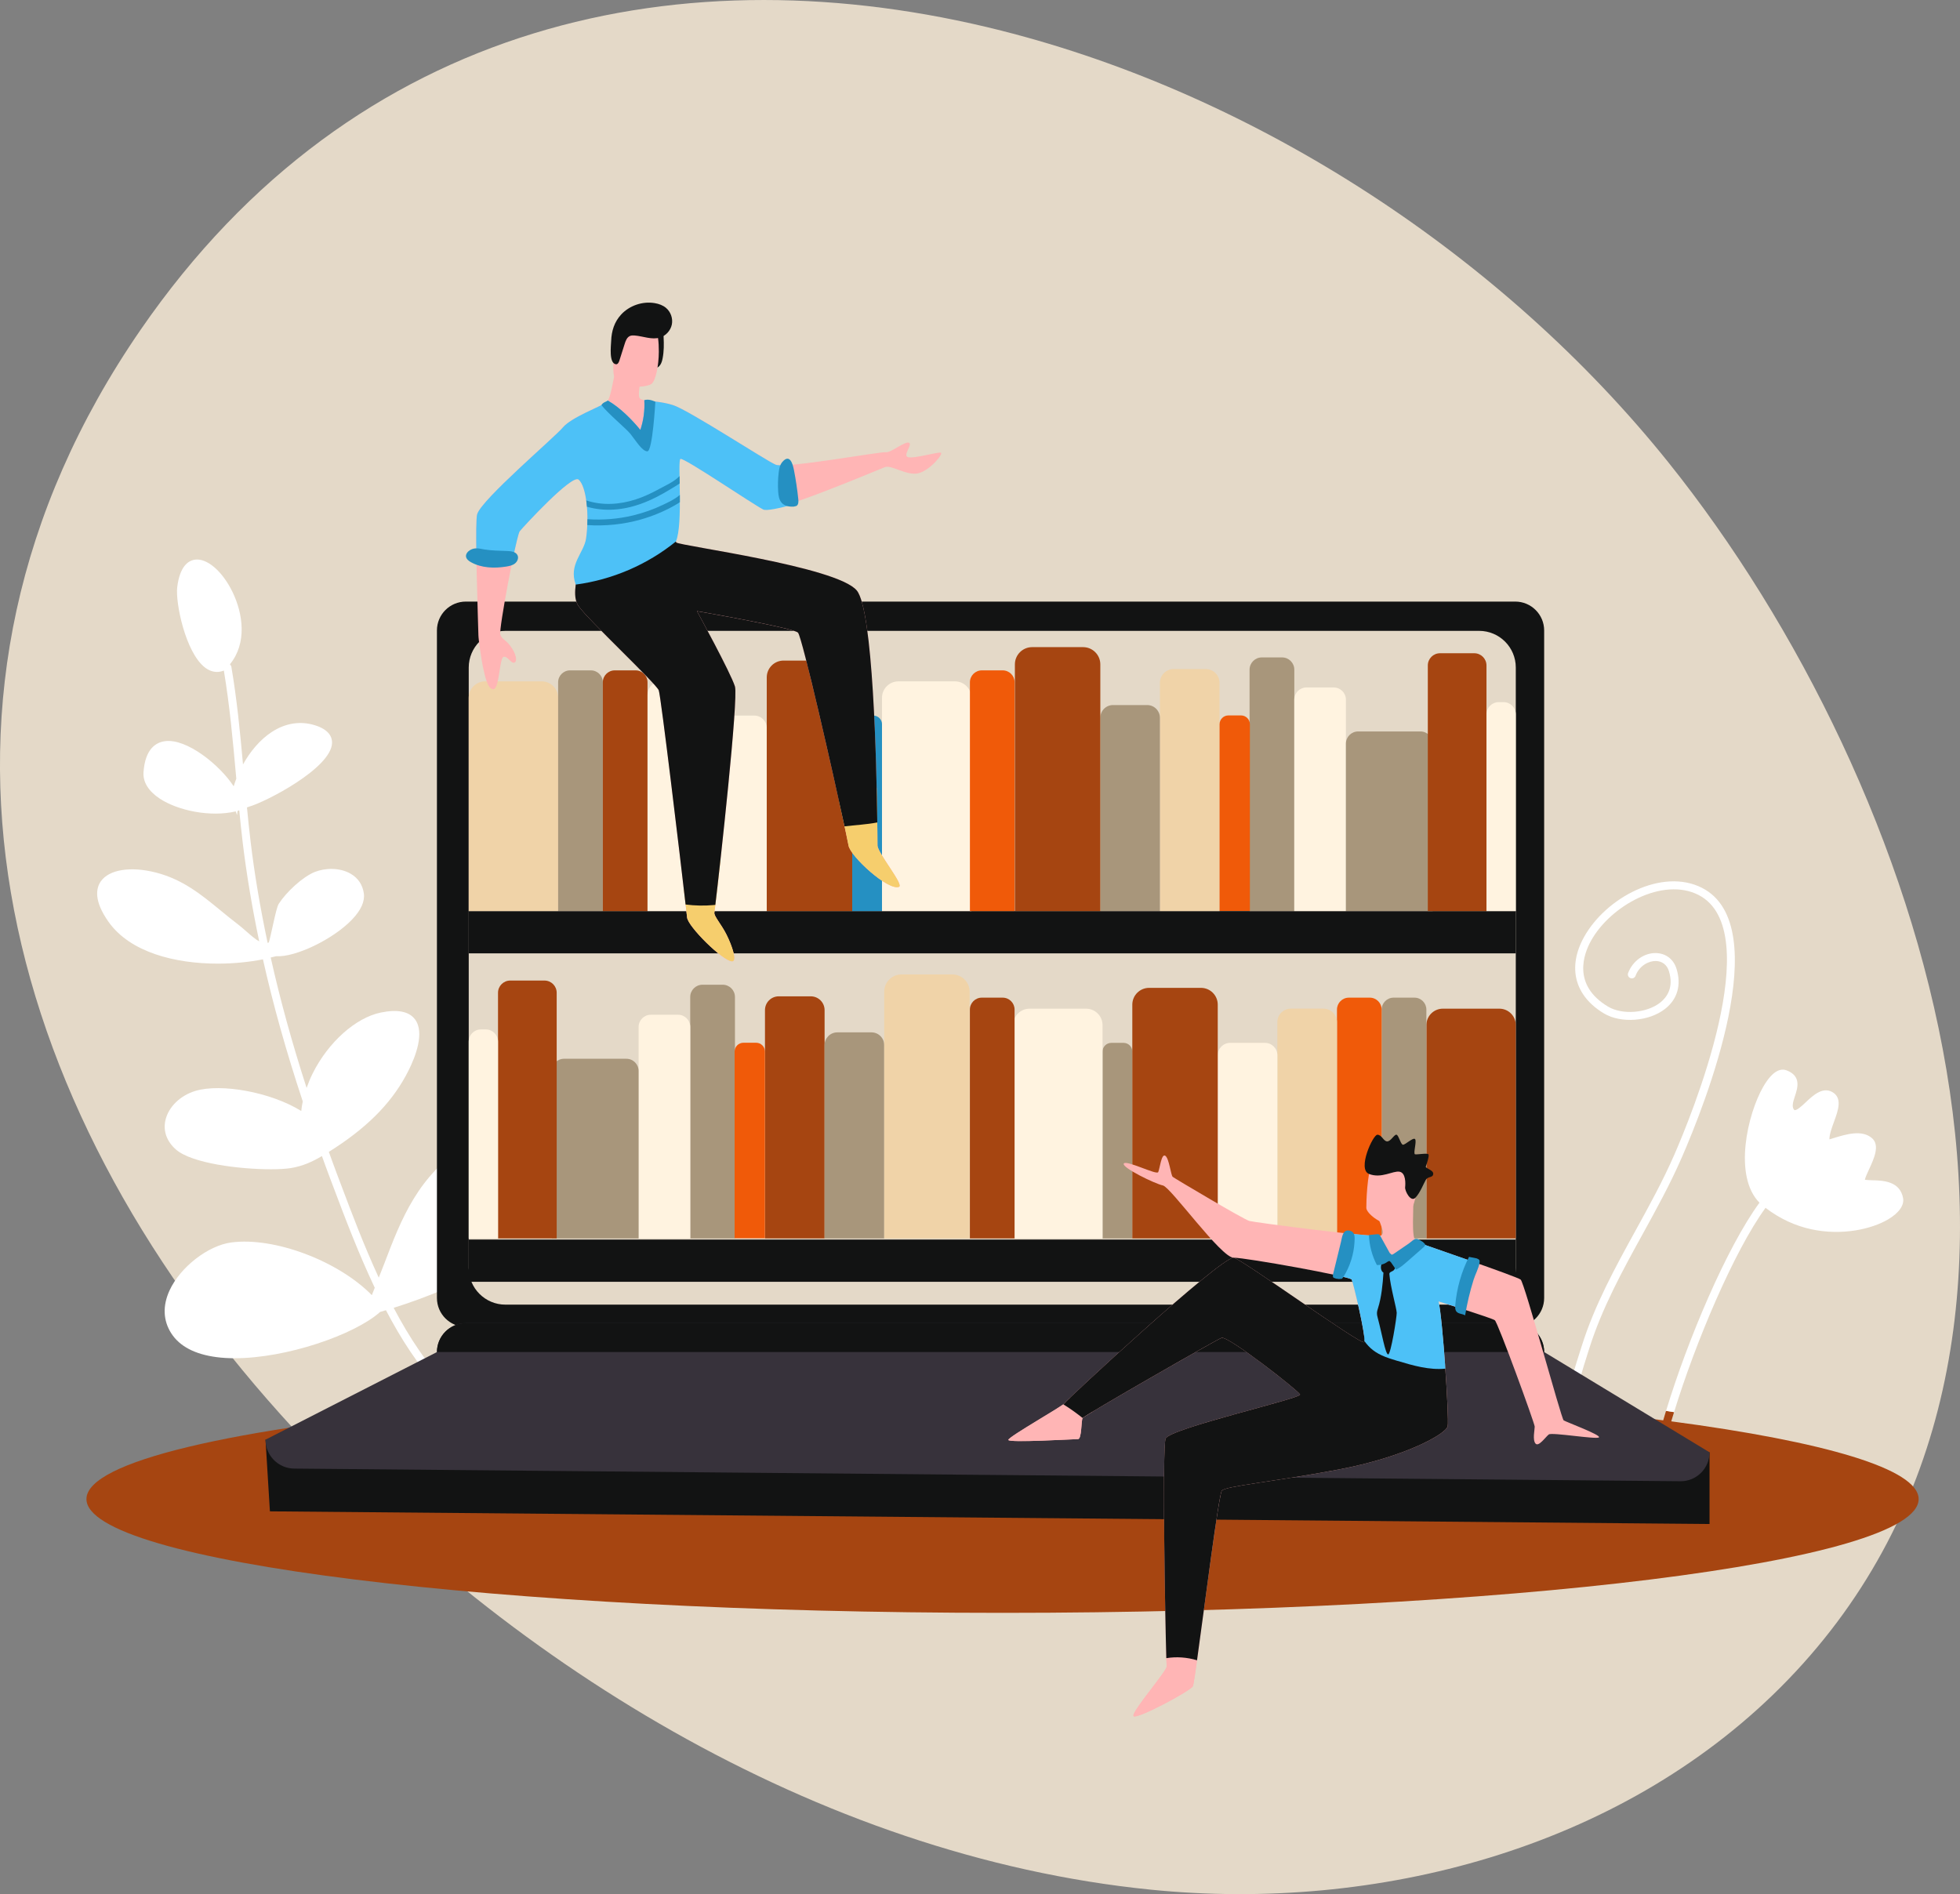 <?xml version="1.0" encoding="UTF-8"?>
<!DOCTYPE svg PUBLIC "-//W3C//DTD SVG 1.1//EN" "http://www.w3.org/Graphics/SVG/1.1/DTD/svg11.dtd">
<!-- Creator: CorelDRAW 2021 (64 Bit) -->
<svg xmlns="http://www.w3.org/2000/svg" xml:space="preserve" width="138.677mm" height="134.024mm" version="1.1" style="shape-rendering:geometricPrecision; text-rendering:geometricPrecision; image-rendering:optimizeQuality; fill-rule:evenodd; clip-rule:evenodd"
viewBox="0 0 638.47 617.05"
 xmlns:xlink="http://www.w3.org/1999/xlink"
 xmlns:xodm="http://www.corel.com/coreldraw/odm/2003">
 <rect x="0" y="0" width="638.47" height="617.05" fill="#808080" stroke="none"/>
 <defs>
  <style type="text/css">
   <![CDATA[
    .fil3 {fill:#121313;fill-rule:nonzero}
    .fil8 {fill:#2590C2;fill-rule:nonzero}
    .fil4 {fill:#37323B;fill-rule:nonzero}
    .fil12 {fill:#4DC1F7;fill-rule:nonzero}
    .fil1 {fill:#A64511;fill-rule:nonzero}
    .fil6 {fill:#A8967B;fill-rule:nonzero}
    .fil0 {fill:#E4D9C8;fill-rule:nonzero}
    .fil9 {fill:#F05A09;fill-rule:nonzero}
    .fil10 {fill:#F05A09;fill-rule:nonzero}
    .fil5 {fill:#F0D3A8;fill-rule:nonzero}
    .fil13 {fill:#F6CE6D;fill-rule:nonzero}
    .fil11 {fill:#FFB5B5;fill-rule:nonzero}
    .fil7 {fill:#FFF3E0;fill-rule:nonzero}
    .fil2 {fill:white;fill-rule:nonzero}
   ]]>
  </style>
 </defs>
 <g id="Camada_x0020_1">
  <g id="_1817164905056">
   <path class="fil0" d="M326.12 9.96c-102.66,-25.87 -210.39,-4.03 -280.3,97.45 -82.31,119.48 -45.59,251.87 45.56,353.36 71.9,80.05 174.77,143.88 283.4,154.83 73.85,7.44 152.65,-13.38 205.16,-65.84 109.06,-108.98 47.41,-294.45 -36.4,-399.05 -53.72,-67.05 -133.89,-119.69 -217.42,-140.74z"/>
   <path class="fil1" d="M544.41 463.05c0.29,-0.98 0.6,-2 0.91,-3.01 -0.87,-0.14 -1.74,-0.27 -2.61,-0.41 -0.31,1.03 -0.63,2.07 -0.92,3.08 -9.12,-1.18 -18.85,-2.29 -29.15,-3.31 0.14,-1.41 0.37,-2.83 0.64,-4.25 -0.86,-0.12 -1.72,-0.23 -2.58,-0.35 -0.27,1.45 -0.51,2.9 -0.65,4.34 -50.62,-4.91 -114.27,-7.85 -183.47,-7.85 -64.32,0 -123.85,2.54 -172.58,6.84 -2.73,-1.82 -5.32,-4.01 -7.79,-6.46 -1.08,0.13 -2.16,0.26 -3.24,0.39 2.25,2.37 4.61,4.53 7.08,6.42 -73.9,6.75 -121.89,17.62 -121.89,29.88 0,20.47 133.61,37.07 298.42,37.07 164.81,0 298.42,-16.6 298.42,-37.07 0,-9.8 -30.63,-18.7 -80.59,-25.32z"/>
   <path class="fil2" d="M516.97 441.6l0.73 -2.28c4.16,-13.22 10.84,-25.37 17.31,-37.12 4.43,-8.05 9.02,-16.37 12.8,-25.04 7.64,-17.51 30.7,-75.58 6.65,-87.9 -12.98,-6.65 -31.35,3.15 -38.47,16.02 -5.47,9.87 -3.04,19.17 6.51,24.88 5.54,3.31 14.65,2.63 19.9,-1.49 4.03,-3.16 5.35,-7.79 3.73,-13.05 -0.96,-3.11 -3.44,-5.03 -6.63,-5.13 -3.89,-0.13 -7.67,2.56 -9.14,6.5 -0.25,0.67 0.09,1.41 0.76,1.66 0.67,0.25 1.41,-0.09 1.66,-0.76 1.27,-3.4 4.4,-4.88 6.64,-4.82 2.06,0.06 3.6,1.26 4.23,3.3 1.65,5.33 -0.65,8.52 -2.85,10.26 -4.42,3.46 -12.34,4.07 -16.98,1.3 -11.82,-7.07 -7.84,-17.33 -5.57,-21.41 6.43,-11.61 23.48,-20.87 35.03,-14.97 22.61,11.57 -2.57,72.47 -7.84,84.56 -3.73,8.56 -8.29,16.83 -12.69,24.83 -6.53,11.86 -13.28,24.13 -17.51,37.6l-0.72 2.27c-1.39,4.35 -2.9,9.13 -3.81,13.99 0.86,0.12 1.72,0.23 2.58,0.35 0.88,-4.68 2.34,-9.32 3.69,-13.55z"/>
   <path class="fil2" d="M575.12 393.48c4.8,3.68 9.9,5.9 14.88,6.98 10.16,2.2 19.77,-0.11 25.01,-3.19 3.56,-2.09 5.35,-4.62 4.92,-6.96 -1.03,-5.59 -6.66,-5.73 -10.04,-5.81 -0.82,-0.02 -1.94,-0.08 -2.41,-0.16 0.13,-0.73 0.86,-2.3 1.36,-3.38 1.62,-3.52 3.64,-7.89 0.92,-10.21 -3.27,-2.8 -8.4,-1.23 -12.52,0.03 -0.44,0.14 -0.88,0.27 -1.31,0.4 0,-1.64 0.77,-3.73 1.51,-5.77 1.33,-3.64 2.84,-7.78 -0.63,-9.68 -3.15,-1.74 -6.26,1.16 -8.73,3.5 -1.15,1.08 -2.72,2.56 -3.55,2.43 -0.92,-0.98 -0.55,-2.39 0.18,-4.6 0.86,-2.6 2.15,-6.53 -2.76,-8.38 -1.67,-0.62 -4.33,-0.23 -7.53,5.28 -5.18,8.91 -9.85,29.21 -1.27,37.85 -10.77,14.72 -23.46,44.84 -30.43,67.82 0.87,0.14 1.74,0.26 2.61,0.41 6.92,-22.58 19.44,-52.31 29.79,-66.55z"/>
   <path class="fil2" d="M188.39 366.11c-8.08,-6.49 -29.14,2.06 -36.16,6.56 -16.14,10.34 -21.46,24.3 -27.09,39.09 -0.55,1.46 -1.19,2.98 -1.76,4.46 -4.83,-10.47 -8.84,-21.08 -12.2,-30.02l-1.57 -4.15c-0.87,-2.29 -1.66,-4.53 -2.49,-6.8 0.69,-0.44 1.38,-0.88 2.07,-1.33 11.47,-7.52 19.05,-15.51 23.88,-25.15 2.2,-4.39 5.4,-12.41 2.08,-16.74 -1.95,-2.55 -5.69,-3.28 -11.1,-2.17 -8.18,1.68 -17.1,9.64 -22.19,19.82 -0.8,1.59 -1.43,3.17 -1.98,4.74 -4.73,-14.6 -8.62,-28.73 -11.7,-42.49 0.59,-0.14 1.22,-0.27 1.78,-0.42 6.24,0.41 18.57,-5.51 24.71,-11.93 2.93,-3.06 4.22,-5.93 3.85,-8.55 -0.4,-2.78 -1.87,-4.98 -4.26,-6.37 -3.68,-2.15 -8.5,-1.86 -11.65,-0.62 -4.08,1.61 -9.39,6.65 -11.78,10.36 -0.53,0.81 -1.05,3.02 -2.04,7.51 -0.41,1.85 -0.95,4.31 -1.24,5.15l-0.37 0.11c-2.37,-11.21 -4.26,-22.22 -5.55,-33.04 -0.44,-3.68 -0.83,-7.39 -1.18,-11.09l0.58 -0.21c5.46,-1.52 26.97,-12.6 27.14,-20.84 0.03,-1.82 -0.93,-4.31 -5.72,-5.76 -4.64,-1.41 -9.43,-0.66 -13.82,2.17 -3.93,2.53 -7.16,6.47 -9.47,10.63 -0.95,-10.55 -2,-21.37 -3.82,-31.97l-0.43 -0.67c5.59,-6.82 4.29,-16.38 0.86,-23.48 -3.33,-6.88 -8.42,-11.22 -12.38,-10.57 -2.12,0.35 -4.83,2.2 -5.66,8.97 -0.61,5.06 2.69,21.2 8.99,26.11 1.27,0.99 2.62,1.48 3.98,1.48 0.72,0 1.44,-0.14 2.16,-0.42l0.06 -0.04c1.9,11.37 2.96,23.02 3.97,34.29l0.09 0.94c-0.33,0.85 -0.61,1.68 -0.85,2.5 -4.55,-6.99 -15.36,-15.69 -22.4,-14.71 -2.89,0.39 -6.45,2.46 -6.98,10.11 -0.22,3.19 1.61,6.16 5.29,8.6 5.93,3.92 16.55,6.11 24.75,4.16l0.42 1.18 0.18 -1.33 0.55 -0.2c0.34,3.49 0.7,6.98 1.12,10.45 1.27,10.57 3.1,21.31 5.38,32.25 -1.18,-0.65 -2.51,-1.77 -4.12,-3.19 -0.93,-0.82 -1.86,-1.64 -2.81,-2.36 -1.95,-1.48 -3.79,-2.99 -5.6,-4.48 -6.37,-5.23 -12.39,-10.17 -21.18,-12.41 -8.22,-2.09 -15.25,-0.95 -17.91,2.92 -1.52,2.21 -2.32,6.28 2.52,13.13 7.09,10.04 21.84,13.64 35.59,13.64 5.21,0 10.28,-0.52 14.73,-1.4 3.34,14.95 7.68,30.34 12.97,46.28 -0.22,1.06 -0.39,2.1 -0.49,3.13 -9.97,-6.2 -26.17,-9.04 -34.44,-6.56 -5.01,1.5 -8.86,5.27 -9.82,9.62 -0.77,3.47 0.44,6.83 3.39,9.45 5.16,4.58 20.9,6.47 30.97,6.47 2.65,0 4.9,-0.13 6.46,-0.38 3.93,-0.62 7.13,-2.12 10.17,-3.92 0.78,2.12 1.51,4.21 2.32,6.34l1.57 4.15c3.62,9.62 7.99,21.15 13.32,32.41 -0.33,0.81 -0.61,1.59 -0.95,2.41 -10.9,-11.12 -31.7,-19.02 -45.77,-17.17 -7.58,1 -16.59,7.99 -20.1,15.57 -2.33,5.03 -2.14,9.89 0.55,14.06 2.72,4.22 7.71,6.83 14.81,7.74 1.85,0.24 3.8,0.35 5.84,0.35 16.85,0 39,-7.62 47.37,-15.08 0.61,-0.18 1.26,-0.38 1.89,-0.57 4.93,9.41 10.62,18.26 17.25,25.23 1.08,-0.14 2.16,-0.26 3.24,-0.39 -6.92,-6.86 -12.85,-15.89 -17.97,-25.61 20.85,-6.58 52.33,-20.39 61.56,-45.51 2.51,-6.82 2.04,-11.69 -1.4,-14.45z"/>
   <path class="fil3" d="M493.59 432.27l-341.83 0c-5.2,0 -9.43,-4.22 -9.43,-9.42l0 -217.45c0,-5.21 4.22,-9.42 9.43,-9.42l341.83 0c5.2,0 9.42,4.22 9.42,9.42l0 217.45c0,5.2 -4.22,9.42 -9.42,9.42z"/>
   <polygon class="fil3" points="556.88,473.13 556.88,496.48 87.92,492.36 86.49,469.01 142.34,458.89 142.34,440.47 "/>
   <path class="fil4" d="M547.46 482.55l-451.54 -4.12c-5.21,0 -9.43,-4.22 -9.43,-9.42l55.85 -28.54c0,-5.2 4.22,-9.42 9.43,-9.42l341.83 0c5.2,0 9.42,4.22 9.42,9.42l53.86 32.66c0,5.21 -4.22,9.43 -9.42,9.43z"/>
   <path class="fil0" d="M481.82 425.02l-317.18 0c-6.6,0 -11.95,-5.36 -11.95,-11.95l0 -195.6c0,-6.6 5.35,-11.95 11.95,-11.95l317.18 0c6.6,0 11.95,5.35 11.95,11.95l0 195.6c0,6.6 -5.35,11.95 -11.95,11.95z"/>
   <polygon class="fil3" points="152.68,310.58 493.77,310.58 493.77,296.81 152.68,296.81 "/>
   <polygon class="fil3" points="152.68,417.58 493.77,417.58 493.77,403.82 152.68,403.82 "/>
   <path class="fil3" d="M493.59 431.04l-341.83 0c-5.2,0 -9.43,4.22 -9.43,9.42l360.68 0c0,-5.2 -4.22,-9.42 -9.42,-9.42z"/>
   <path class="fil5" d="M181.81 296.81l-29.13 0 0 -69.48c0,-2.96 2.4,-5.36 5.36,-5.36l18.4 0c2.97,0 5.37,2.4 5.37,5.36l0 69.48z"/>
   <path class="fil6" d="M196.37 296.81l-14.56 0 0 -74.54c0,-2.14 1.74,-3.88 3.88,-3.88l6.79 0c2.15,0 3.89,1.74 3.89,3.88l0 74.54z"/>
   <path class="fil1" d="M210.93 296.81l-14.56 0 0 -74.54c0,-2.14 1.74,-3.88 3.88,-3.88l6.8 0c2.14,0 3.88,1.74 3.88,3.88l0 74.54z"/>
   <path class="fil7" d="M230.35 296.81l-19.41 0 0 -70.46c0,-2.42 1.96,-4.38 4.38,-4.38l10.66 0c2.42,0 4.38,1.96 4.38,4.38l0 70.46z"/>
   <path class="fil7" d="M249.76 296.81l-19.42 0 0 -59.65c0,-2.23 1.81,-4.04 4.04,-4.04l11.34 0c2.23,0 4.04,1.81 4.04,4.04l0 59.65z"/>
   <path class="fil8" d="M287.31 296.81l-9.71 0 0 -60.84c0,-1.58 1.28,-2.86 2.86,-2.86l4 0c1.57,0 2.86,1.28 2.86,2.86l0 60.84z"/>
   <path class="fil1" d="M277.6 296.81l-27.83 0 0 -76.13c0,-3.02 2.45,-5.48 5.48,-5.48l16.88 0c3.02,0 5.48,2.45 5.48,5.48l0 76.13z"/>
   <path class="fil7" d="M287.31 296.81l29.12 0 0 -69.48c0,-2.96 -2.4,-5.36 -5.36,-5.36l-18.4 0c-2.97,0 -5.36,2.4 -5.36,5.36l0 69.48z"/>
   <path class="fil6" d="M407.05 296.81l14.57 0 0 -78.65c0,-2.2 -1.78,-3.99 -3.99,-3.99l-6.59 0c-2.21,0 -3.99,1.79 -3.99,3.99l0 78.65z"/>
   <path class="fil9" d="M315.94 296.81l14.57 0 0 -74.54c0,-2.14 -1.74,-3.88 -3.88,-3.88l-6.8 0c-2.14,0 -3.88,1.74 -3.88,3.88l0 74.54z"/>
   <path class="fil5" d="M377.84 296.81l19.42 0 0 -74.36c0,-2.48 -2.02,-4.49 -4.5,-4.49l-10.43 0c-2.48,0 -4.49,2.02 -4.49,4.49l0 74.36z"/>
   <path class="fil6" d="M358.43 296.81l19.41 0 0 -62.97c0,-2.29 -1.86,-4.15 -4.15,-4.15l-11.12 0c-2.29,0 -4.14,1.86 -4.14,4.15l0 62.97z"/>
   <path class="fil10" d="M397.26 296.77l9.89 0 0 -60.82c0,-1.59 -1.29,-2.88 -2.88,-2.88l-4.12 0c-1.59,0 -2.88,1.29 -2.88,2.88l0 60.82z"/>
   <path class="fil1" d="M330.6 296.81l27.83 0 0 -80.37c0,-3.1 -2.52,-5.62 -5.62,-5.62l-16.59 0c-3.1,0 -5.62,2.52 -5.62,5.62l0 80.37z"/>
   <path class="fil7" d="M438.43 296.81l-16.82 0 0 -68.87c0,-2.2 1.78,-3.98 3.98,-3.98l8.86 0c2.2,0 3.98,1.78 3.98,3.98l0 68.87z"/>
   <path class="fil6" d="M466.7 296.81l-28.27 0 0 -54.54c0,-2.2 1.78,-3.98 3.98,-3.98l20.3 0c2.2,0 3.98,1.78 3.98,3.98l0 54.54z"/>
   <path class="fil1" d="M484.22 296.81l-19.11 0 0 -80.02c0,-2.2 1.78,-3.98 3.98,-3.98l11.15 0c2.2,0 3.98,1.79 3.98,3.98l0 80.02z"/>
   <path class="fil7" d="M493.77 296.81l-9.55 0 0 -64.09c0,-2.2 1.78,-3.98 3.98,-3.98l1.59 0c2.2,0 3.98,1.78 3.98,3.98l0 64.09z"/>
   <path class="fil1" d="M464.65 403.44l29.12 0 0 -69.48c0,-2.96 -2.4,-5.36 -5.36,-5.36l-18.4 0c-2.96,0 -5.36,2.4 -5.36,5.36l0 69.48z"/>
   <path class="fil6" d="M450.08 403.44l14.56 0 0 -74.55c0,-2.14 -1.74,-3.88 -3.88,-3.88l-6.8 0c-2.14,0 -3.88,1.74 -3.88,3.88l0 74.55z"/>
   <path class="fil10" d="M435.52 403.44l14.56 0 0 -74.55c0,-2.14 -1.74,-3.88 -3.88,-3.88l-6.8 0c-2.15,0 -3.88,1.74 -3.88,3.88l0 74.55z"/>
   <path class="fil5" d="M416.11 403.44l19.41 0 0 -70.47c0,-2.42 -1.96,-4.38 -4.38,-4.38l-10.66 0c-2.42,0 -4.38,1.96 -4.38,4.38l0 70.47z"/>
   <path class="fil7" d="M396.69 403.44l19.42 0 0 -59.66c0,-2.23 -1.81,-4.04 -4.05,-4.04l-11.33 0c-2.23,0 -4.04,1.81 -4.04,4.04l0 59.66z"/>
   <path class="fil6" d="M359.15 403.44l9.71 0 0 -60.84c0,-1.58 -1.28,-2.86 -2.85,-2.86l-4 0c-1.58,0 -2.86,1.28 -2.86,2.86l0 60.84z"/>
   <path class="fil1" d="M368.85 403.44l27.83 0 0 -76.14c0,-3.03 -2.45,-5.48 -5.47,-5.48l-16.88 0c-3.03,0 -5.48,2.45 -5.48,5.48l0 76.14z"/>
   <path class="fil7" d="M359.15 403.44l-29.12 0 0 -69.48c0,-2.96 2.4,-5.36 5.36,-5.36l18.4 0c2.96,0 5.36,2.4 5.36,5.36l0 69.48z"/>
   <path class="fil6" d="M239.41 403.44l-14.57 0 0 -78.65c0,-2.2 1.79,-3.99 3.99,-3.99l6.59 0c2.2,0 3.99,1.79 3.99,3.99l0 78.65z"/>
   <path class="fil1" d="M330.51 403.44l-14.57 0 0 -74.55c0,-2.14 1.74,-3.88 3.88,-3.88l6.8 0c2.14,0 3.88,1.74 3.88,3.88l0 74.55z"/>
   <path class="fil1" d="M268.61 403.44l-19.42 0 0 -74.37c0,-2.48 2.01,-4.49 4.49,-4.49l10.43 0c2.48,0 4.5,2.02 4.5,4.49l0 74.37z"/>
   <path class="fil6" d="M288.02 403.44l-19.41 0 0 -62.97c0,-2.29 1.85,-4.15 4.15,-4.15l11.12 0c2.29,0 4.15,1.86 4.15,4.15l0 62.97z"/>
   <path class="fil10" d="M249.19 403.39l-9.89 0 0 -60.81c0,-1.59 1.29,-2.88 2.88,-2.88l4.12 0c1.59,0 2.88,1.29 2.88,2.88l0 60.81z"/>
   <path class="fil5" d="M315.86 403.44l-27.83 0 0 -80.37c0,-3.1 2.52,-5.62 5.62,-5.62l16.59 0c3.1,0 5.62,2.52 5.62,5.62l0 80.37z"/>
   <path class="fil7" d="M208.02 403.44l16.83 0 0 -68.88c0,-2.2 -1.78,-3.98 -3.98,-3.98l-8.86 0c-2.2,0 -3.98,1.78 -3.98,3.98l0 68.88z"/>
   <path class="fil6" d="M179.75 403.44l28.27 0 0 -54.54c0,-2.2 -1.78,-3.98 -3.98,-3.98l-20.3 0c-2.2,0 -3.98,1.78 -3.98,3.98l0 54.54z"/>
   <path class="fil1" d="M162.23 403.44l19.11 0 0 -80.02c0,-2.2 -1.78,-3.98 -3.98,-3.98l-11.15 0c-2.2,0 -3.98,1.78 -3.98,3.98l0 80.02z"/>
   <path class="fil7" d="M152.68 403.44l9.55 0 0 -64.1c0,-2.2 -1.78,-3.98 -3.98,-3.98l-1.59 0c-2.2,0 -3.98,1.78 -3.98,3.98l0 64.1z"/>
   <path class="fil11" d="M468.59 423.98c1.28,4.59 3.52,38.08 3.01,40.63 -0.51,2.55 -13.97,10.07 -35.62,14.14 -21.66,4.08 -36.69,5.35 -37.96,6.88 -1.27,1.52 -8.67,62.16 -9.43,63.69 -0.76,1.53 -18.85,11.21 -19.36,9.68 -0.51,-1.53 11.08,-14.88 10.83,-16.15 -0.26,-1.28 -1.63,-70.88 -0.35,-74.19 1.27,-3.31 44.3,-13.09 43.79,-14.36 -0.51,-1.27 -23.52,-19.23 -25.56,-18.46 -2.03,0.77 -44.76,25.34 -45.27,26.11 -0.51,0.76 -0.25,6.88 -1.52,6.88 -1.28,0 -22.68,1.27 -22.68,0.26 0,-1.02 18.09,-11.21 18.34,-11.98 0.26,-0.76 50.57,-47.38 55.03,-47.38 2.05,0 41.78,28.79 42.55,27.51 0.76,-1.27 -3.57,-19.36 -4.07,-20.38 -0.51,-1.02 -34.4,-7.14 -38.48,-7.13 -4.08,0 -20.49,-23.03 -23.03,-23.54 -2.55,-0.51 -13.51,-5.86 -12.74,-7.13 0.76,-1.27 10.7,3.82 11.21,2.8 0.51,-1.02 1.02,-6.12 2.29,-5.35 1.27,0.76 1.83,6.37 2.44,6.88 0.62,0.51 23.14,13.86 24.93,14.36 1.78,0.51 40.52,5.54 42.81,4.78 2.29,-0.76 -2.3,-7.32 -1.03,-8.09 1.27,-0.76 11.01,-5.01 11.52,-3.48 0.51,1.53 -0.82,12.91 1.22,13.67 2.04,0.76 32.61,11.21 33.89,12.23 1.27,1.02 13.25,45.35 14.01,45.86 0.76,0.51 12.27,4.77 11.5,5.54 -0.77,0.76 -15.33,-1.72 -16.34,-0.95 -1.02,0.76 -3.31,4.16 -4.33,2.97 -1.02,-1.18 -0.26,-4.5 -0.26,-5.52 0,-1.02 -11.97,-33.88 -12.99,-34.65 -1.01,-0.76 -18.34,-6.12 -18.34,-6.12z"/>
   <path class="fil11" d="M346.81 457.1c0.03,-0.08 0.63,-0.69 1.69,-1.71 2.48,1.66 4.86,3.23 7.48,4.45 -2,1.2 -3.22,1.97 -3.31,2.1 -0.51,0.76 -0.25,6.88 -1.52,6.88 -1.28,0 -22.68,1.27 -22.68,0.26 0,-1.02 18.09,-11.21 18.34,-11.98z"/>
   <path class="fil11" d="M369.23 559c-0.51,-1.53 11.08,-14.88 10.83,-16.15 -0.07,-0.32 -0.2,-4.84 -0.34,-11.51l0.63 0.26c3.43,1.41 6.86,2.82 10.29,4.23 -1.03,7.57 -1.82,13.05 -2.04,13.5 -0.76,1.53 -18.85,11.21 -19.36,9.68z"/>
   <path class="fil11" d="M457.13 375.2c4.07,2.4 5.27,7.46 4.29,13.27 -0.98,5.82 -3.55,10.96 -7.79,10.65 -4.24,-0.31 -8.53,-3.95 -8.55,-5.62 -0.02,-1.67 0.23,-11.05 1.9,-14.81 1.67,-3.76 7.16,-5.27 10.15,-3.5z"/>
   <path class="fil3" d="M346.81 457.1c0.26,-0.76 50.57,-47.38 55.03,-47.38 2.05,0 41.78,28.79 42.55,27.51 0.13,-0.22 0.11,-0.95 -0.02,-2.02 1.23,1.05 2.47,2.09 3.79,3.01 6.52,4.53 14.54,5.83 22.56,6.36 0.68,9.43 1.13,18.74 0.87,20.03 -0.51,2.55 -13.97,10.07 -35.62,14.14 -21.66,4.08 -36.69,5.35 -37.96,6.88 -0.99,1.19 -5.69,38.2 -8.08,55.25 -3.23,-0.98 -6.69,-1.23 -10,-0.69 -0.4,-12.94 -1.36,-68.58 -0.23,-71.53 1.27,-3.31 44.3,-13.09 43.79,-14.36 -0.51,-1.27 -23.52,-19.23 -25.56,-18.46 -2.03,0.77 -44.76,25.34 -45.27,26.11 -2.01,-1.6 -4.1,-3.11 -6.29,-4.45l0.44 -0.39z"/>
   <path class="fil12" d="M455.23 443.35c-2.78,-0.84 -5.64,-1.7 -7.94,-3.48 -1.11,-0.85 -2.03,-1.86 -2.83,-2.97 0.26,-2.73 -3.66,-19.09 -4.15,-20.06 -0.11,-0.21 -1.65,-0.64 -4.05,-1.19 0.99,-1.35 1.74,-2.9 2.23,-4.5 1.08,-2.9 0.2,-5.98 0.93,-8.82l0.15 -0.45c3.83,0.39 7,0.66 8.77,0.7 0.59,1.14 1.17,2.28 1.76,3.42 0.71,1.38 1.63,2.92 3.17,3.16 0.98,0.15 1.95,-0.29 2.81,-0.78 1.88,-1.07 3.59,-2.44 5.06,-4.03l0.33 0.25c1.06,0.39 9.8,3.39 18.14,6.33 -1.85,5.06 -3.34,10.32 -3.06,15.53 -4.15,-1.33 -7.95,-2.5 -7.95,-2.5 0.66,2.36 1.57,12.4 2.24,21.91 -5.26,0.53 -10.52,-1 -15.6,-2.53z"/>
   <path class="fil8" d="M437.51 416.15l-0.38 0.44 -0.96 0.09 -1.01 -0.14 -0.76 -0.28c-0.31,-0.31 -0.23,-0.83 -0.13,-1.26 0.33,-1.34 0.66,-2.68 0.99,-4.02 0.51,-2.13 1.04,-4.26 1.56,-6.39 0.33,-1.34 0.52,-3.92 2.45,-3.72 2.26,0.23 2.06,2.14 1.95,3.91 -0.12,1.9 -0.47,3.8 -1.04,5.62 -0.63,2.02 -1.52,3.97 -2.67,5.75z"/>
   <path class="fil8" d="M477.26 428.52c-0.87,-0.56 -2.13,-0.43 -2.8,-1.22 -0.48,-0.57 -0.47,-1.39 -0.4,-2.13 0.47,-5.46 1.99,-10.83 4.47,-15.71l2.54 0.5c0.85,0.39 1.02,0.53 0.89,1.41 -0.27,1.8 -1.38,3.77 -1.93,5.53 -1.19,3.81 -2.11,7.69 -2.77,11.62z"/>
   <path class="fil3" d="M452.59 415.11c0.34,4.19 2.37,11.21 2.39,12.59 0.02,1.38 -1.9,13.54 -2.79,13.54 -0.89,0 -2.12,-7.2 -3.32,-11.62 -0.17,-0.62 -0.34,-1.26 -0.32,-1.9 0.02,-0.54 0.18,-1.06 0.34,-1.57 1.11,-3.42 1.56,-7.96 1.77,-11.55 -0.61,-0.38 -0.87,-1.16 -0.83,-1.87 0.04,-0.72 0.33,-1.39 0.61,-2.05l0.46 -0.63 0.72 -0.06c1.47,0.19 3.55,-0.1 3.34,1.79 -0.05,0.51 -0.56,1.63 -0.91,2 -0.48,0.51 -1.54,0.54 -1.47,1.34z"/>
   <path class="fil8" d="M463.56 404.64l0.68 0.69c0.09,0.41 -0.25,0.76 -0.56,1.03 -1.78,1.56 -3.56,3.12 -5.34,4.68 -1.12,0.97 -2.25,1.96 -3.59,2.59 -0.56,-0.82 -1.12,-1.64 -1.68,-2.45l-0.5 -0.41 -0.56 0.26c-0.99,0.76 -2.26,1.15 -3.5,1.08 -1.57,-3.02 -2.45,-6.38 -2.58,-9.78 0.9,-0.09 1.81,-0.17 2.72,-0.26l0.56 0.05 0.39 0.46c1.04,1.87 2.08,3.75 3.11,5.62l0.65 0.57 0.51 -0.21c1.68,-1.15 3.37,-2.3 5.05,-3.45 0.59,-0.4 1.54,-1.39 2.25,-1.51 0.78,-0.13 1.73,0.67 2.39,1.04z"/>
   <path class="fil3" d="M445.97 382.45c-3.91,-1.53 1.26,-12.78 2.71,-12.78 1.45,0 1.93,2.05 3.13,2.17 1.2,0.12 2.41,-2.41 3.13,-2.17 0.72,0.24 1.33,3.13 2.05,3.25 0.72,0.13 3.37,-2.53 3.98,-1.81 0.6,0.73 -0.72,4.82 0,4.94 0.73,0.12 3.98,-0.48 4.34,0 0.36,0.49 -0.63,3.38 -0.85,3.98 -0.23,0.6 2.54,1.11 2.42,2.42 -0.12,1.31 -1.71,0.71 -2.42,1.91 -0.71,1.2 -1.8,4.14 -3.36,5.8 -1.57,1.67 -3.5,-2.25 -3.38,-3.36 0.12,-1.11 0.3,-4.73 -1.84,-5.09 -2.14,-0.36 -5.87,2.31 -9.9,0.74z"/>
   <path class="fil3" d="M215.85 116.73c-0.15,0.76 -0.35,1.51 -0.78,2.15 -0.43,0.64 -1.12,1.14 -1.89,1.17 -0.88,0.03 -1.68,-0.57 -2.14,-1.31 -0.46,-0.75 -0.62,-1.63 -0.75,-2.5 -0.21,-1.42 -0.33,-2.85 -0.37,-4.28 -0.04,-1.19 -0,-2.4 0.44,-3.5 0.27,-0.64 0.7,-1.24 1.31,-1.57 0.46,-0.24 0.97,-0.31 1.48,-0.38 2.99,-0.41 2.88,0.72 3.02,3.33 0.12,2.3 0.12,4.63 -0.32,6.9z"/>
   <path class="fil11" d="M188.5 156.24c2.57,2.25 3.5,11.6 2.43,19.15 -1.08,7.55 -5.66,17.53 -2.43,22.11 3.24,4.58 25.3,25.25 26.11,27.41 0.81,2.16 8.94,71.01 9.21,73.98 0.27,2.96 11.64,14.22 14.65,14.29 1.71,0.04 0.07,-4.95 -1.82,-8.72 -1.7,-3.41 -4.21,-6.12 -3.94,-7.19 0.27,-1.08 8.03,-69.31 6.71,-73.62 -1.31,-4.31 -12.37,-24.54 -12.37,-24.54 0,0 31.28,5.39 32.9,7.01 1.62,1.62 15.91,65.79 16.45,69.3 0.54,3.5 12.92,14.87 16.45,13.48 1.68,-0.66 -7.01,-11.06 -7.01,-13.48 0,-2.43 -0.27,-75.23 -6.74,-83.06 -6.47,-7.82 -57.71,-14.56 -58.79,-15.64 -1.08,-1.08 0.27,-26.7 1.34,-27.24 1.08,-0.54 23.73,14.86 26.97,16.48 3.24,1.62 37.48,-12.97 39.64,-13.78 2.16,-0.81 7.01,2.83 10.78,2.02 3.78,-0.81 8.49,-6.49 7.42,-6.74 -1.08,-0.25 -8.77,2.02 -10.65,1.48 -1.89,-0.54 1.62,-4.18 0.27,-4.72 -1.35,-0.54 -5.93,3.37 -7.55,3.1 -1.62,-0.27 -32.63,5.4 -35.86,4.04 -3.24,-1.35 -28.32,-17.8 -33.44,-19.41 -5.13,-1.62 -9.71,-1.08 -10.79,-2.16 -1.08,-1.08 1.08,-7.82 -0.27,-8.9 -1.34,-1.08 -5.93,-4.31 -7.28,-1.08 -1.35,3.24 -1.61,9.98 -3.5,11.33 -1.89,1.35 -11.33,4.85 -14.02,8.09 -2.7,3.24 -26.42,23.4 -27.92,28.25 -0.91,2.94 0.39,38.02 0.39,39.37 0,1.35 0.91,7.75 1.47,10.39 0.69,3.24 1.62,7.52 3.5,7.26 1.89,-0.27 1.89,-10.25 3.24,-10.52 1.35,-0.27 2.37,2.18 3.44,1.91 1.08,-0.27 0.77,-2.78 -1.22,-5.43 -1.67,-2.21 -2.76,-2.14 -3.3,-3.76 -0.54,-1.62 5.25,-32.3 6.33,-33.65 1.08,-1.35 17.03,-18.71 19.19,-16.83z"/>
   <path class="fil13" d="M234.73 279.93c-4.19,2.7 -8.23,5.6 -12.08,8.74 0.66,5.68 1.11,9.57 1.17,10.22 0.27,2.96 11.64,14.22 14.65,14.29 1.71,0.04 0.07,-4.95 -1.82,-8.72 -1.7,-3.41 -4.21,-6.12 -3.94,-7.19 0.09,-0.35 0.94,-7.56 2.01,-17.35z"/>
   <path class="fil13" d="M292.85 288.91c1.68,-0.66 -7.01,-11.06 -7.01,-13.48 0,-0.76 -0.03,-8.37 -0.26,-18.72 -1,0.25 -1.98,0.53 -2.95,0.82 -3.16,0.94 -6.29,2.01 -9.38,3.18 1.75,7.9 3.01,13.74 3.16,14.73 0.54,3.5 12.92,14.87 16.45,13.48z"/>
   <path class="fil11" d="M209.61 104.26c3.9,1.37 5.01,3.75 5,10.31 -0.01,4.51 -1.03,9.6 -2.43,10.53 -1.4,0.93 -6.3,1.4 -8.87,0 -2.57,-1.4 -2.57,-1.03 -3.27,-2.61 -0.7,-1.59 0,-14.19 0.93,-15.82 0.93,-1.63 5.54,-3.48 8.63,-2.41z"/>
   <path class="fil3" d="M275.12 269.21c3.53,-0.44 7.19,-0.6 10.66,-1.28 -0.24,-19.27 -1.38,-69.16 -6.68,-75.56 -6.47,-7.82 -57.71,-14.56 -58.79,-15.64 -0.23,-0.23 -0.35,-1.53 -0.39,-3.45 -2.45,1.37 -4.95,3.5 -7.02,4.54 -7.58,3.82 -15.83,6.31 -24.26,7.34 -1.23,4.92 -2.09,9.58 -0.16,12.32 3.24,4.58 25.3,25.25 26.11,27.41 0.7,1.87 6.96,54.27 8.74,69.78 3.07,0.39 6.17,0.46 9.26,0.16l0.43 -0.05c1.5,-12.4 7.57,-67.29 6.39,-71.15 -1.31,-4.31 -12.37,-24.54 -12.37,-24.54 0,0 31.28,5.39 32.9,7.01 1.35,1.34 11.51,46.18 15.16,63.08z"/>
   <path class="fil12" d="M187.56 190.44c11.88,-1.57 23.3,-6.49 32.61,-14.03 2.46,-5.56 0.46,-26.4 1.48,-26.91 1.08,-0.54 23.73,14.86 26.97,16.48 1.01,0.5 5,-0.32 10.1,-1.72 -1.28,-3.27 -1.82,-9.28 -1.55,-12.78 -2.25,0.16 -3.89,0.16 -4.51,-0.1 -3.24,-1.35 -28.32,-17.8 -33.44,-19.41 -3.83,-1.21 -7.35,-1.21 -9.34,-1.59 0.19,3.27 -0.24,6.57 -1.29,9.67 -2.69,-3.28 -6.53,-7.23 -10.62,-9.57l-0.59 0.68c-1.89,1.35 -11.33,4.85 -14.02,8.09 -2.7,3.24 -26.42,23.4 -27.92,28.25 -0.35,1.14 -0.37,7.1 -0.26,14.06 3.85,1.03 7.93,1.24 11.86,0.56 1.01,-4.85 1.9,-8.6 2.26,-9.05 1.08,-1.35 17.03,-18.71 19.19,-16.83 2.57,2.25 3.5,11.6 2.43,19.15 -0.67,4.71 -5.82,8.51 -3.36,15.06z"/>
   <path class="fil8" d="M153.14 179.2c-0.76,0.44 -1.44,1.24 -1.34,2.11 0.11,0.83 0.85,1.41 1.58,1.82 3.45,1.94 7.66,2.08 11.57,1.44 0.99,-0.16 2.02,-0.39 2.8,-1.01 0.79,-0.62 1.26,-1.75 0.84,-2.66 -0.54,-1.16 -2.08,-1.35 -3.36,-1.4 -2.42,-0.09 -4.94,-0.11 -7.33,-0.48 -1.69,-0.27 -3.12,-0.78 -4.76,0.17z"/>
   <path class="fil8" d="M254.82 150.53c-0.78,0.94 -1.02,2.2 -1.16,3.41 -0.25,2.06 -0.3,4.14 -0.17,6.21 0.09,1.32 0.29,2.74 1.2,3.71 0.96,1.01 2.47,1.27 3.86,1.19l0.89 -0.22c0.68,-0.41 0.69,-1.38 0.61,-2.18 -0.33,-3.23 -0.82,-6.44 -1.44,-9.63 -0.38,-1.93 -1.38,-5.36 -3.79,-2.48z"/>
   <path class="fil8" d="M205.26 141.22c1.92,2.39 3.91,5.81 5.62,5.81 1.71,0 2.6,-16.15 2.6,-16.15 0,0 -2.08,-1.1 -3.59,-0.49 0.19,3.27 -0.24,6.57 -1.29,9.67 -2.69,-3.28 -6.53,-7.23 -10.62,-9.57 -0.18,0.29 -1.66,0.56 -2.05,1.49 2.07,2.69 8.1,7.73 9.32,9.24z"/>
   <path class="fil3" d="M202.34 102.46c2.73,-2.93 6.98,-4.38 10.93,-3.71 1.32,0.22 2.64,0.68 3.67,1.54 1.55,1.29 2.31,3.45 1.91,5.43 -0.4,1.97 -1.95,3.67 -3.88,4.25 -2.65,0.8 -5.44,-0.44 -8.2,-0.67 -0.52,-0.05 -1.06,-0.05 -1.55,0.15 -0.99,0.42 -1.41,1.56 -1.73,2.58 -0.58,1.83 -1.16,3.66 -1.74,5.48 -0.18,0.56 -0.53,1.23 -1.11,1.16 -2.35,-0.31 -1.61,-6.06 -1.55,-7.64 0.11,-3.18 1.04,-6.19 3.25,-8.56z"/>
   <path class="fil8" d="M190.97 163.02c0.09,0.66 0.17,1.35 0.23,2.06 5.71,1.65 11.76,1.13 17.44,-0.9 3.48,-1.24 6.77,-2.97 9.91,-4.9 0.92,-0.57 1.94,-1.13 2.86,-1.78 -0.02,-0.85 -0.03,-1.66 -0.04,-2.42 -1.66,1.83 -4.84,3.22 -6.6,4.19 -2.45,1.35 -4.99,2.55 -7.66,3.42 -5.27,1.71 -10.9,2.08 -16.14,0.33z"/>
   <path class="fil8" d="M221.46 161.22c-1.53,1.37 -3.61,2.33 -5.34,3.16 -3.17,1.54 -6.5,2.71 -9.92,3.54 -4.88,1.17 -9.87,1.55 -14.84,1.22 -0,0.64 -0.02,1.28 -0.04,1.92 5.87,0.37 11.78,-0.21 17.49,-1.84 3.71,-1.06 7.32,-2.54 10.68,-4.42 0.68,-0.38 1.35,-0.78 1.98,-1.2 0,-0.8 -0,-1.59 -0.01,-2.38z"/>
  </g>
 </g>
</svg>
